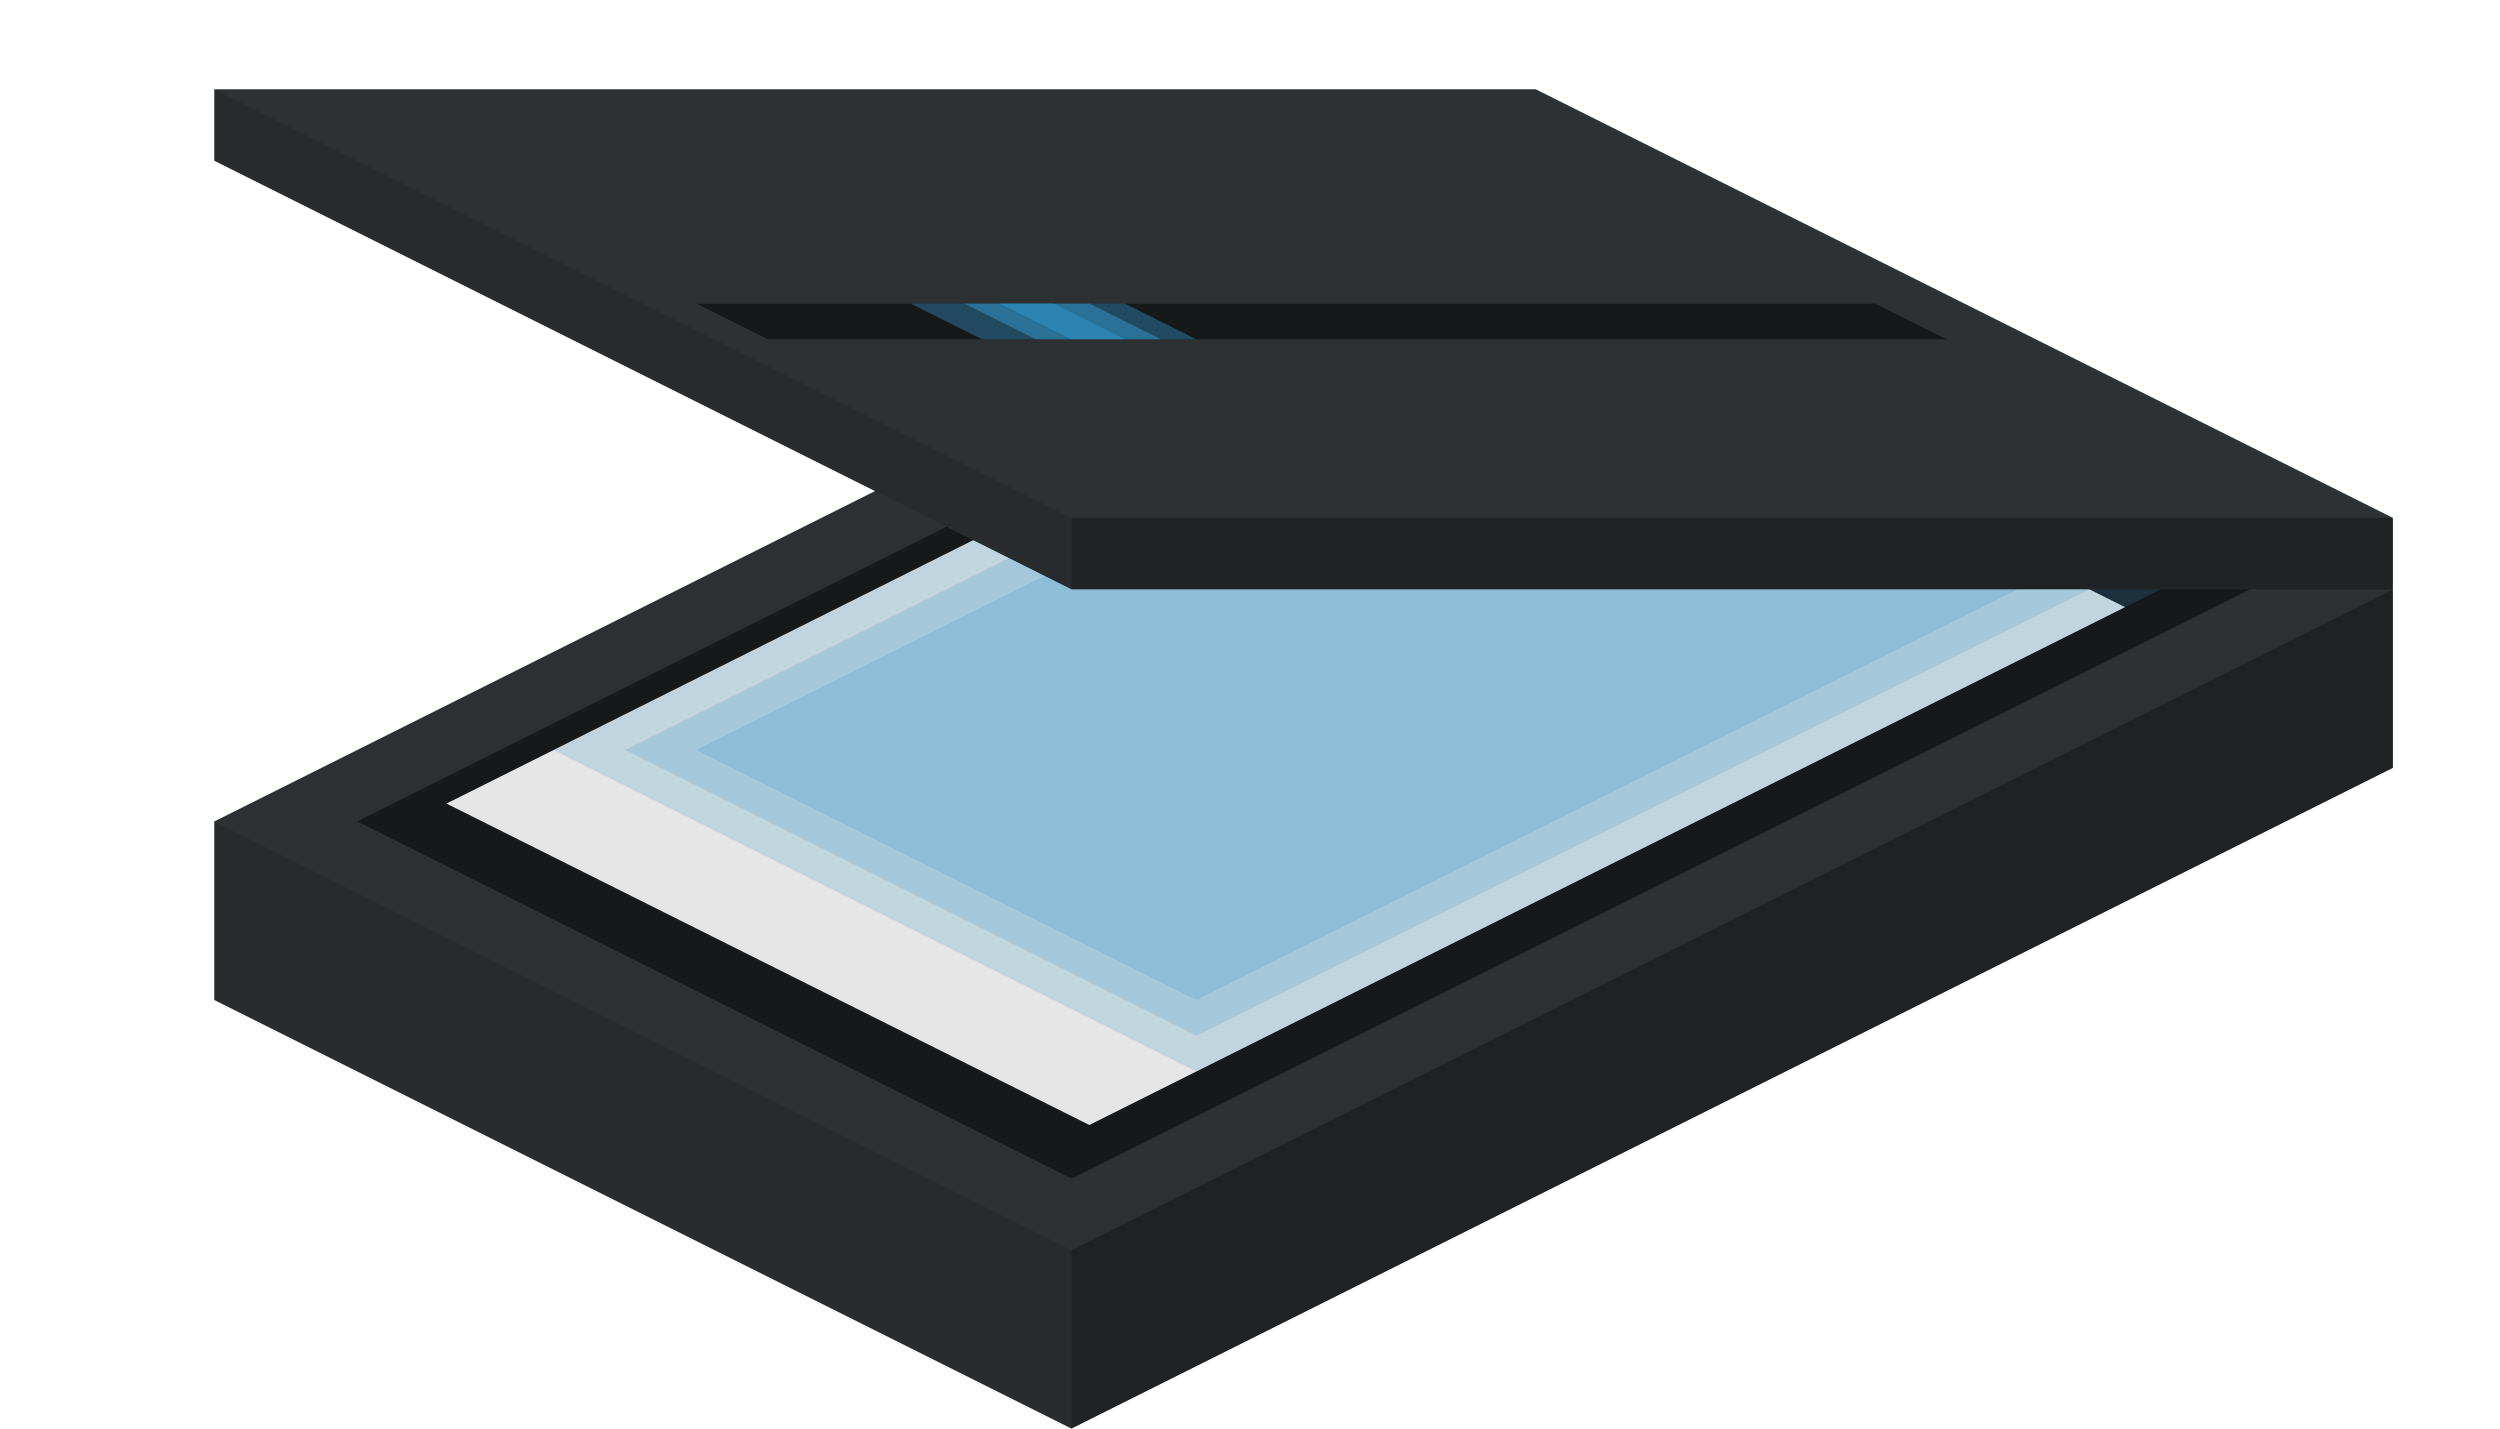 <svg xmlns:xlink="http://www.w3.org/1999/xlink"  enable-background="new 0 0 140 80" height="80" viewBox="0 0 140 80" width="140" xmlns="http://www.w3.org/2000/svg"><path d="m12 46v10l48 24 74-37v-10l-48-24z" fill="#2d3134"/><path d="m60 80-48-24v-10l48 24z" opacity=".11"/><path d="m60 80 74-37v-10l-74 37z" opacity=".29"/><path d="m86 13-66 33 40 20 66-33z" opacity=".5"/><path d="m83 16 36 18-58 29-36-18z" fill="#e5e5e5"/><g fill="#39c"><path d="m85 15 36 18-54 27-36-18z" opacity=".2"/><path d="m85 17 32 16-50 25-32-16z" opacity=".2"/><path d="m89 17 28 14-50 25-28-14z" opacity=".2"/></g><path d="m12 5v4l48 24h74v-4l-48-24z" fill="#2d3134"/><path d="m60 33-48-24v-4l48 24z" opacity=".11"/><path d="m60 29h74v4h-74z" opacity=".29"/><path d="m105 17h-66l4 2h66z" opacity=".5"/><path d="m63 17h-12l4 2h12z" fill="#39c" opacity=".4"/><path d="m61 17h-7l4 2h7z" fill="#39c" opacity=".5"/><path d="m59 17h-3l4 2h3z" fill="#39c" opacity=".5"/></svg>